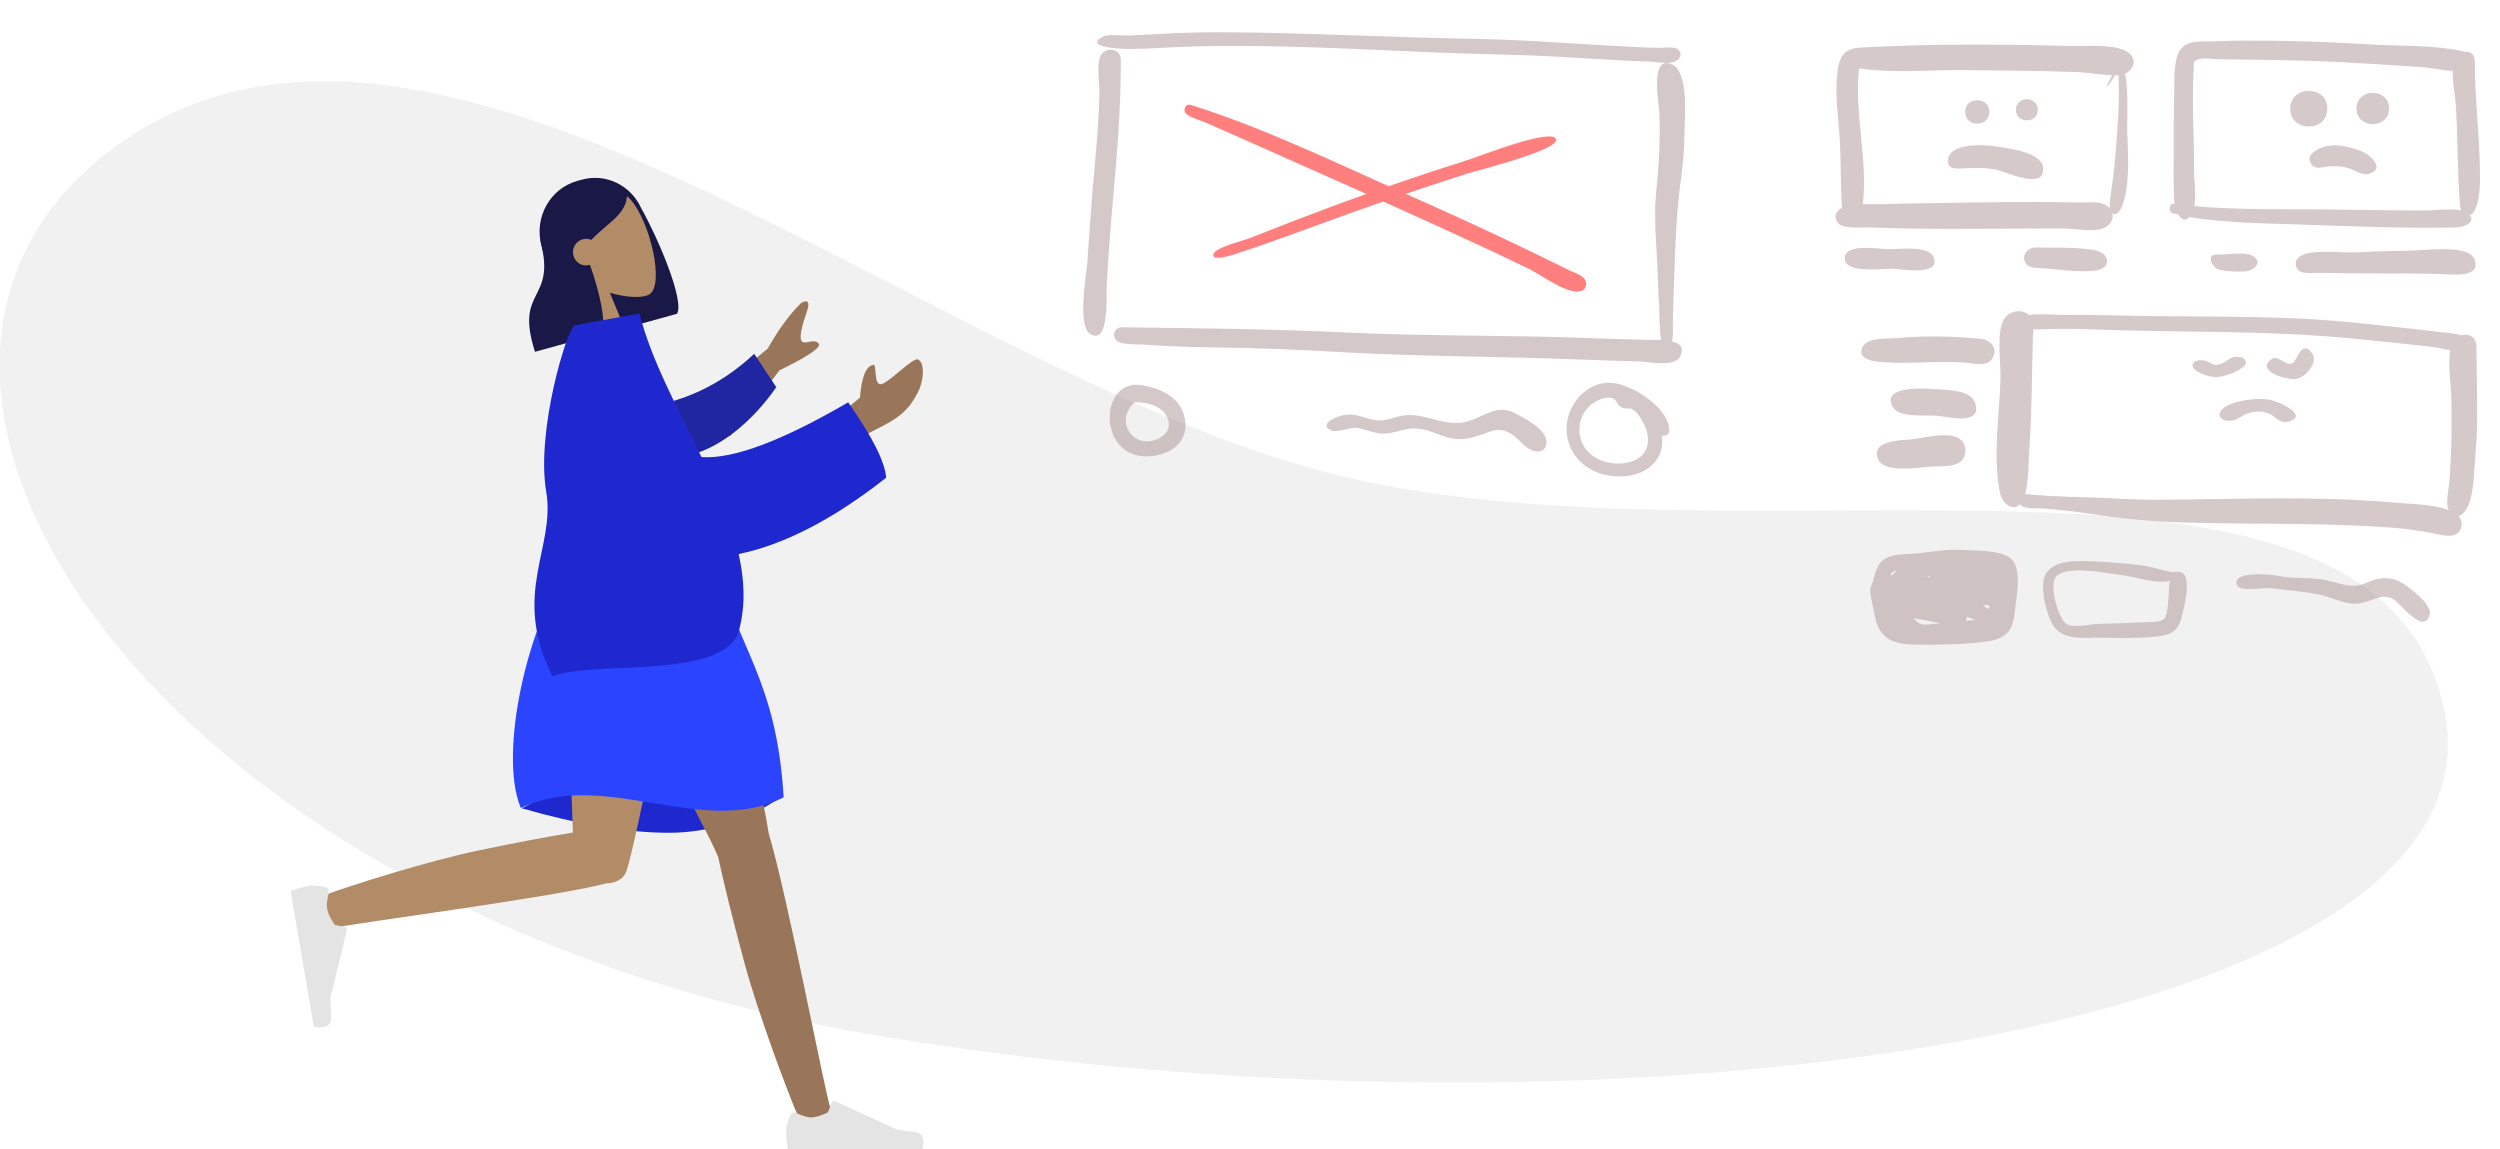 <?xml version="1.0" encoding="UTF-8" standalone="no"?>
<svg
   xmlns:dc="http://purl.org/dc/elements/1.1/"
   xmlns:cc="http://creativecommons.org/ns#"
   xmlns:rdf="http://www.w3.org/1999/02/22-rdf-syntax-ns#"
   xmlns:svg="http://www.w3.org/2000/svg"
   xmlns="http://www.w3.org/2000/svg"
   id="svg8"
   version="1.1"
   viewBox="0 0 174 80"
   height="80mm"
   width="174mm">
  <defs
     id="defs2" />
  <g
     transform="translate(0,-217)"
     id="layer1">
    <g
       style="fill:none;fill-rule:evenodd;stroke:none;stroke-width:1"
       transform="matrix(0.265,0,0,0.265,1.819,52.655)"
       id="Scene/Whiteboard">
      <g
         style="opacity:0.5;fill:#ac9393"
         id="Big-Cards"
         transform="matrix(-1,0,0,1,453.536,64)" />
      <g
         transform="translate(-51.5,287.5)"
         id="g4995">
        <path
           id="Background-Shape"
           d="M 686.725,519.875 C 670.419,435.901 505.419,483.74 397.246,457.779 289.074,431.819 161.097,310.915 76.4,370.14 -8.297,429.364 81.82,572.527 276.079,604.834 c 194.259,32.307 426.953,-0.986 410.646,-84.96 z"
           style="fill:#f1f1f2;fill-opacity:1" />
        <path
           transform="matrix(-1,0,0,1,453.536,64)"
           id="Image-Border"
           d="m -30.245,358.317 c -0.391,-1.735 -0.179,-4.388 -0.201,-5.001 -0.102,-2.875 -0.138,-5.751 -0.249,-8.624 -0.263,-6.848 -0.438,-13.736 -0.966,-20.569 -0.504,-6.531 -1.778,-12.865 -1.815,-19.445 -0.025,-4.45 -1.261,-15.726 2.636,-18.749 6.698,-3.909 4.049,9.882 3.939,12.269 -0.33,7.186 0.118,14.055 0.841,21.195 0.662,6.544 -0.099,13.059 -0.353,19.604 -0.135,3.475 -0.209,6.944 -0.47,10.413 -0.081,1.082 0.044,5.956 -0.523,8.552 1.46,-0.063 2.85,0.003 3.625,-0.021 5.426,-0.164 10.853,-0.308 16.278,-0.512 20.87,-0.785 41.752,-0.43 62.619,-1.421 19.736,-0.938 39.545,-1.137 59.296,-1.38 1.728,0.151 2.501,1.964 1.392,3.358 -1.085,1.364 -6.115,1.065 -7.683,1.191 -5.563,0.447 -11.115,0.648 -16.695,0.702 -11.75,0.112 -23.456,0.615 -35.187,1.284 -20.843,1.188 -41.717,1.09 -62.571,1.938 -5.062,0.206 -10.124,0.36 -15.189,0.492 -2.671,0.07 -9.664,1.679 -10.987,-1.512 -0.935,-2.255 0.365,-3.292 2.265,-3.765 z M 85.206,277.158 c 6.314,-0.058 12.594,0.052 18.899,0.414 2.796,0.16 5.591,0.315 8.389,0.434 1.617,0.069 5.31,-0.461 6.727,0.288 5.566,2.945 -5.774,3.267 -7.152,3.244 -5.785,-0.097 -11.558,-0.548 -17.342,-0.69 -21.275,-0.523 -42.708,0.772 -63.964,1.644 -10.225,0.42 -20.445,0.479 -30.666,1.054 -5.587,0.314 -11.17,0.673 -16.758,0.967 -2.576,0.136 -5.153,0.268 -7.733,0.332 -1.589,0.04 -4.824,0.698 -6.293,0.098 -1.251,-0.511 -2.262,-1.227 -1.574,-2.742 0.74,-1.631 3.963,-0.937 5.326,-0.963 4.924,-0.096 9.837,-0.372 14.752,-0.673 11.16,-0.683 22.296,-1.482 33.478,-1.673 21.31,-0.364 42.591,-1.537 63.91,-1.735 z m 29.313,7.262 c 0.004,-2.922 3.507,-3.509 5.061,-1.522 1.486,1.901 0.53,7.655 0.566,9.93 0.12,7.494 0.828,14.944 1.501,22.404 0.668,7.398 1.141,14.8 1.656,22.209 0.239,3.425 2.871,17.093 -0.955,19.088 -4.882,2.546 -3.961,-10.409 -4.098,-12.771 -0.439,-7.602 -0.99,-15.215 -1.678,-22.798 -1.112,-12.259 -2.063,-24.231 -2.054,-36.539 z"
           style="opacity:0.5;fill:#ac9393;fill-rule:evenodd;stroke:none;stroke-width:1" />
        <path
           transform="matrix(-1,0,0,1,453.536,64)"
           id="Image-X"
           d="m 50.043,319.61 c 6.694,2.379 13.35,4.864 19.977,7.425 3.546,1.37 7.073,2.784 10.611,4.173 1.772,0.696 9.141,2.442 9.565,4.212 0.598,2.499 -7.257,-0.57 -8.507,-0.97 -3.53,-1.128 -7.016,-2.391 -10.502,-3.648 -7.8,-2.81 -15.567,-5.709 -23.398,-8.434 -0.733,-0.255 -1.465,-0.509 -2.199,-0.762 -8.312,3.733 -16.608,7.503 -24.876,11.332 -4.433,2.053 -8.843,4.154 -13.241,6.284 -3.26,1.579 -9.161,6.083 -12.752,6.005 -1.359,-0.03 -2.274,-0.321 -2.416,-1.968 -0.181,-2.106 3.212,-2.971 4.583,-3.657 4.7,-2.351 9.429,-4.642 14.172,-6.904 9.42,-4.493 18.928,-8.806 28.469,-13.034 0.055,-0.024 0.11,-0.049 0.165,-0.073 -5.292,-1.791 -10.598,-3.539 -15.917,-5.251 -3.039,-0.978 -24.35,-6.237 -23.573,-9.06 0.873,-3.164 19.747,4.297 22.65,5.222 7.147,2.278 14.274,4.62 21.364,7.068 17.014,-7.644 34.209,-15.788 51.956,-21.35 1.117,-0.35 1.824,0.803 1.57,1.77 -0.34,1.294 -4.32,2.342 -5.425,2.835 -4.371,1.952 -8.764,3.855 -13.135,5.809 -9.522,4.255 -19.062,8.469 -28.582,12.727 -0.187,0.083 -0.373,0.167 -0.56,0.25 z"
           style="opacity:0.5;fill:#ff0000;fill-rule:evenodd;stroke:none;stroke-width:1" />
        <path
           transform="matrix(-1,0,0,1,453.536,64)"
           id="Fill-117"
           d="m -12.892,373.133 c 4.352,0.763 7.421,4.937 6.944,9.309 -0.645,5.907 -6.532,8.614 -11.971,7.843 -6.171,-0.875 -7.469,-6.091 -4.479,-11.11 0.662,-1.111 1.423,-2.441 2.627,-3.026 0.827,-0.402 1.881,-0.046 2.547,-0.371 2.336,-1.137 0.931,-2.948 4.333,-2.646 m -1.981,-3.859 c -5.31,0.678 -15.122,6.823 -14.625,12.971 0.431,0.713 1.079,1.004 1.944,0.875 -0.208,1.332 -0.141,2.649 0.204,3.953 0.504,1.692 1.51,3.079 2.859,4.181 2.777,2.269 6.573,2.826 10.031,2.428 6.457,-0.742 11.546,-5.155 11.908,-11.871 0.354,-6.555 -5.368,-13.416 -12.321,-12.538"
           style="opacity:0.5;fill:#ac9393;fill-rule:evenodd;stroke:none;stroke-width:1" />
        <path
           transform="matrix(-1,0,0,1,453.536,64)"
           id="Fill-119"
           d="m 10.846,377.275 c -2.383,1.263 -6.152,3.202 -7.549,5.601 -1.476,2.533 0.052,5.304 3.162,4.106 2.469,-0.951 4.039,-3.974 6.673,-4.942 2.324,-0.855 3.261,-0.419 5.717,0.432 2.531,0.877 4.743,1.725 7.479,1.509 3.439,-0.27 6.417,-2.264 9.783,-2.718 2.834,-0.382 5.171,0.721 7.885,1.159 3.149,0.509 5.208,-0.683 8.154,-1.304 2.004,-0.422 5.536,1.296 6.998,0.653 3.287,-1.445 -0.19,-3.212 -2.01,-3.796 -3.065,-0.983 -4.951,-0.115 -7.866,0.7 -3.165,0.885 -4.532,0.22 -7.558,-0.593 -6.121,-1.645 -10.85,2.332 -16.652,1.609 -5.372,-0.67 -8.586,-5.398 -14.217,-2.417"
           style="opacity:0.5;fill:#ac9393;fill-rule:evenodd;stroke:none;stroke-width:1" />
        <path
           transform="matrix(-1,0,0,1,453.536,64)"
           id="Fill-121"
           d="m 110.935,374.336 c 5.892,5.524 -0.727,13.383 -7.224,8.968 -2.286,-1.554 -2.323,-4.05 -0.543,-6.282 1.627,-2.042 5.203,-2.838 7.767,-2.686 z m -2.184,-4.464 c -5.505,1.071 -10.697,3.597 -11.195,9.95 -0.487,6.199 5.871,9.077 11.213,8.671 11.992,-0.913 11.125,-20.774 -0.018,-18.62 z"
           style="opacity:0.5;fill:#ac9393;fill-rule:evenodd;stroke:none;stroke-width:1" />
        <g
           transform="matrix(-1,0,0,1,696.536,343)"
           id="Cards"
           style="opacity:0.5;fill:#ac9393">
          <path
             id="Fill-173"
             d="M 55.509,0.362 C 47.085,0.456 38.665,0.767 30.257,1.299 22.262,1.806 13.587,1.421 5.722,2.971 3.488,3.411 0.471,5.446 3.441,7.685 5.528,9.259 13.165,7.449 15.657,7.296 24.836,6.731 34.02,6.056 43.212,5.731 51.914,5.423 60.615,5.315 69.322,5.228 c 1.329,-0.013 3.536,-0.439 4.859,-0.053 1.902,0.555 1.451,0.706 1.593,3.12 0.258,4.374 0.187,8.764 0.1,13.142 -0.084,4.237 -0.241,8.473 -0.225,12.712 0.011,3.024 -0.956,9.033 0.561,11.66 2.184,3.78 4.45,-0.326 4.613,-2.838 0.312,-4.805 0.172,-9.668 0.174,-14.479 9.28e-4,-4.516 0.033,-9.031 -0.126,-13.544 C 80.756,11.687 81.222,5.996 79.466,3.032 77.677,0.013 73.371,0.664 70.228,0.52 65.326,0.295 60.415,0.311 55.509,0.362"
             style="fill:#ac9393" />
          <path
             id="Fill-171"
             d="M 1.91,5.81 C 1.919,14.295 0.937,22.722 0.662,31.197 0.536,35.093 0.28,39.371 1.266,43.196 2.261,47.058 5.421,47.895 5.785,43.583 6.522,34.853 6.341,25.8 6.915,17 7.118,13.892 8.437,8.198 7.206,5.289 6.122,2.726 1.905,2.234 1.91,5.81"
             style="fill:#ac9393" />
          <path
             id="Fill-175"
             d="m 80.906,43.208 c -14.63,1.937 -29.924,1.231 -44.659,1.535 -7.069,0.146 -14.137,0.155 -21.207,0.229 -2.467,0.026 -8.733,-0.913 -10.868,0.474 -3.398,2.208 0.289,3.912 2.538,3.961 13.952,0.306 28.06,-0.336 42.009,-0.794 6.267,-0.206 12.555,-0.306 18.806,-0.839 3.848,-0.328 8.053,-0.646 11.79,-1.68 0.796,-0.221 2.53,-0.175 2.708,-1.261 0.11,-0.672 -0.089,-1.768 -1.118,-1.626"
             style="fill:#ac9393" />
          <path
             id="Fill-177"
             d="m 20.07,55.54 c -4.066,0.024 -16.319,-1.865 -18.003,2.1 -2.245,5.288 6.513,4.054 8.868,3.993 5.349,-0.137 10.695,-0.152 16.046,-0.15 5.25,0.002 10.5,-0.032 15.749,-0.156 1.521,-0.037 5.061,0.595 5.935,-1.237 0.665,-1.392 0.14,-2.49 -1.087,-3.226 -2.951,-1.773 -10.616,-0.745 -14.07,-0.905 -4.473,-0.206 -8.96,-0.419 -13.438,-0.419"
             style="fill:#ac9393" />
          <path
             id="Fill-179"
             d="m 69.537,56.519 c -2.324,0.138 -7.024,-0.82 -9.106,0.244 -2.366,1.209 -1.532,3.102 0.51,3.933 1.415,0.576 7.217,0.274 8.595,-0.393 1.436,-0.696 3.06,-3.972 0,-3.784"
             style="fill:#ac9393" />
          <path
             id="Fill-181"
             d="M 95.013,6.643 C 92.531,7.324 93.284,21.414 93.22,23.647 c -0.175,6.12 -0.863,13.817 1.17,19.71 1.297,3.757 3.787,3.248 3.363,-0.708 C 97.381,39.178 96.741,35.746 96.464,32.252 95.839,24.345 94.987,15.911 95.578,7.997 c 0.252,0.46 2.606,4.725 3.16,4.407 -0.167,0.099 -2.716,-6.027 -3.725,-5.761"
             style="fill:#ac9393" />
          <path
             id="Fill-183"
             d="m 122.93,1.453 c -5.023,0.074 -10.045,0.163 -15.066,0.302 -3.992,0.111 -10.266,-0.545 -13.927,1.135 -4.36,1.999 -2.291,6.455 1.804,6.549 3.622,0.084 7.485,-0.733 11.141,-0.859 9.873,-0.338 19.764,-0.41 29.642,-0.495 8.933,-0.077 18.246,0.876 27.101,-0.466 1.313,11.663 -2.239,23.375 -1.031,35.172 0.187,1.831 0.103,4.418 2.435,4.835 2.943,0.527 3.064,-2.388 3.175,-4.475 0.319,-5.959 0.146,-11.923 0.582,-17.89 0.404,-5.53 1.2,-11.181 0.528,-16.72 -0.827,-6.816 -4.093,-6.269 -9.866,-6.553 C 147.254,1.392 135.137,1.274 122.93,1.453"
             style="fill:#ac9393" />
          <path
             id="Fill-185"
             d="m 106.098,42.866 c -2.559,0.064 -6.81,-0.724 -8.45,1.73 -1.706,2.553 0.318,4.78 2.799,5.305 2.937,0.62 6.766,-0.23 9.814,-0.239 3.174,-0.009 6.349,0.026 9.523,0.038 13.608,0.053 27.275,0.259 40.873,-0.303 1.899,-0.078 7.289,0.559 8.603,-1.263 1.167,-1.616 0.351,-3.065 -1.186,-3.888 -2.52,-1.35 -7.697,-0.837 -10.5,-0.944 -3.462,-0.132 -6.928,-0.175 -10.392,-0.229 -13.672,-0.211 -27.415,-0.545 -41.085,-0.206"
             style="fill:#ac9393" />
          <path
             id="Fill-187"
             d="m 117.609,54.67 c -5.093,0.087 -10.526,-0.137 -15.568,0.636 -4.433,0.679 -4.979,4.965 -0.207,5.466 4.386,0.461 9.702,-0.4 14.109,-0.683 1.565,-0.101 3.385,0.042 4.136,-1.688 0.783,-1.808 -0.714,-3.541 -2.47,-3.73"
             style="fill:#ac9393" />
          <path
             id="Fill-189"
             d="m 156.108,55.12 c -2.718,0.068 -10.658,-1.101 -12.004,2.004 -2.241,5.169 8.507,3.205 10.569,3.129 2.599,-0.096 12.727,1.422 12.729,-2.715 0.002,-4.057 -8.805,-2.479 -11.294,-2.417"
             style="fill:#ac9393" />
          <path
             id="Fill-191"
             d="m 1.47,80.804 c 0.006,9.403 -0.579,18.893 0.279,28.272 0.355,3.879 0.294,11.31 2.541,14.598 1.595,2.334 3.807,2.171 4.678,-0.632 0.582,-1.874 -0.349,-5.621 -0.453,-7.625 -0.1,-1.924 -0.217,-3.847 -0.306,-5.771 -0.229,-4.957 -0.21,-9.907 -0.142,-14.867 0.058,-4.254 1.083,-9.883 0.117,-13.975 -0.9,-3.813 -6.713,-4.705 -6.713,0"
             style="fill:#ac9393" />
          <path
             id="Fill-193"
             d="m 95.967,72.532 c -16.313,0.409 -32.663,0.044 -48.961,0.851 -8.038,0.398 -16.045,1.272 -24.042,2.144 -3.929,0.429 -7.856,0.87 -11.779,1.354 -1.184,0.146 -11.019,0.527 -7.32,4.267 1.615,1.633 6.756,-0.073 8.79,-0.314 3.938,-0.465 7.884,-0.87 11.828,-1.287 7.504,-0.794 15.018,-1.546 22.554,-1.963 17.749,-0.983 35.572,-0.688 53.339,-1.344 4.806,-0.177 9.598,-0.304 14.406,-0.115 1.262,0.05 10.54,0.521 6.512,-2.905 -1.905,-1.621 -9.086,-0.784 -11.466,-0.833 -4.62,-0.096 -9.242,0.029 -13.86,0.145"
             style="fill:#ac9393" />
          <path
             id="Wireframy-Stuff"
             d="m 121.374,122.138 c -0.003,0.004 -0.005,0.008 -0.008,0.011 -0.889,1.31 -4.173,0.945 -5.611,1.043 -4.377,0.297 -8.673,0.799 -13.011,1.45 -8.644,1.296 -17.213,2.092 -25.951,2.308 -17.281,0.427 -34.633,0.028 -51.889,1.212 -3.822,0.263 -7.586,0.713 -11.345,1.432 -2.684,0.514 -7.858,2.274 -8.172,-2.16 -0.379,-5.344 13.03,-5.335 16.863,-5.692 16.461,-1.531 33.193,-1.208 49.705,-0.978 7.985,0.111 15.955,0.355 23.933,-0.133 7.97,-0.488 16.211,-0.36 24.123,-1.217 -1.019,-3.951 -0.87,-8.892 -1.156,-12.929 -0.734,-10.365 -0.538,-20.765 -1.011,-31.141 -0.208,-4.571 6.018,-5.264 7.865,-1.564 1.865,3.738 0.653,11.153 0.774,15.297 0.279,9.594 2.058,20.335 0.179,29.824 -0.654,3.3 -3.437,5.035 -5.29,3.236 z"
             style="fill:#ac9393" />
          <path
             id="Fill-199"
             d="m 131.408,78.693 c -2.204,0.3 -4.042,2.186 -3.058,4.578 1.239,3.012 4.93,1.835 7.369,1.645 7.75,-0.607 15.842,0.605 23.498,-0.309 2.091,-0.25 5.125,-1.389 3.247,-4.199 -1.411,-2.112 -6.553,-1.741 -8.739,-1.943 -7.475,-0.692 -14.852,-0.507 -22.317,0.229"
             style="fill:#ac9393" />
          <path
             id="Fill-201"
             d="m 144.488,91.834 c -3.006,0.202 -10.002,0.043 -11.269,3.463 -2.272,6.135 6.627,3.973 9.337,3.624 3.148,-0.405 10.568,0.68 12.244,-2.372 2.997,-5.458 -7.675,-4.897 -10.311,-4.715"
             style="fill:#ac9393" />
          <path
             id="Fill-203"
             d="m 136.759,105.298 c -1.426,1.426 -1.428,3.974 0,5.4 1.748,1.747 5.558,1.384 7.855,1.511 3.204,0.179 12.407,1.874 13.998,-1.899 2.147,-5.091 -6.187,-4.984 -8.928,-5.273 -3.168,-0.334 -10.3,-2.366 -12.925,0.261"
             style="fill:#ac9393" />
          <path
             id="Fill-205"
             d="m 24.437,18.159 c 0,5.473 8.548,5.473 8.548,0 0,-5.443 -8.548,-5.526 -8.548,0"
             style="fill:#ac9393" />
          <path
             id="Fill-207"
             d="m 40.651,18.221 c 0,6.257 9.736,6.244 9.736,0 0,-6.235 -9.736,-6.299 -9.736,0"
             style="fill:#ac9393" />
          <path
             id="Fill-209"
             d="m 29.842,35.375 c -4.733,-1.255 -0.373,-5.108 1.825,-5.988 3.493,-1.399 8.259,-2.43 11.753,-0.333 1.39,0.835 2.518,1.944 1.5,3.564 -1.085,1.724 -2.571,0.958 -4.224,0.799 -2.093,-0.202 -3.785,-0.171 -5.807,0.474 -1.509,0.481 -3.402,1.92 -5.047,1.485"
             style="fill:#ac9393;stroke-width:0.98" />
          <path
             id="Fill-211"
             d="m 116.69,18.505 c 0,3.702 5.748,3.702 5.748,0 0,-3.702 -5.748,-3.702 -5.748,0"
             style="fill:#ac9393" />
          <path
             id="Fill-213"
             d="m 129.402,19.062 c 0,4.113 6.386,4.113 6.386,0 0,-4.113 -6.386,-4.113 -6.386,0"
             style="fill:#ac9393" />
          <path
             id="Fill-215"
             d="m 128.929,27.988 c -3.354,0.432 -13.056,1.416 -13.599,5.55 -0.837,6.379 9.793,1.216 12.219,0.715 3.09,-0.638 5.85,-0.471 8.935,-0.347 1.694,0.068 3.946,0.342 3.769,-2.238 -0.291,-4.237 -8.392,-4.056 -11.324,-3.681"
             style="fill:#ac9393" />
          <path
             id="Fill-217"
             d="m 48.592,89.156 c -2.431,-0.587 -5.612,-4.389 -3.939,-6.716 2.743,-3.817 3.952,2.043 5.1,2.607 2.089,1.026 3.784,-2.724 5.967,-0.757 3.444,3.104 -4.96,5.391 -7.128,4.865"
             style="fill:#ac9393;stroke-width:0.951" />
          <path
             id="eye"
             d="m 69.787,88.695 c -2.375,-0.013 -7.389,-2.059 -7.744,-3.569 -0.211,-0.897 0.767,-1.759 2.357,-1.772 2.165,-0.016 2.854,1.696 4.731,2.055 2.025,0.386 1.724,-0.503 3.473,-0.964 1.28,-0.338 2.88,-0.196 3.325,0.761 0.839,1.805 -3.701,3.518 -6.142,3.489"
             style="fill:#ac9393;stroke-width:0.642" />
          <path
             id="Fill-221"
             d="m 50.38,100.238 c -4.612,-1.642 2.977,-5.162 5.607,-5.602 3.971,-0.664 11.965,0.576 12.906,3.523 0.375,1.173 -0.833,2.236 -2.964,2.026 -1.754,-0.173 -2.88,-1.51 -4.505,-1.989 -2.193,-0.646 -4.144,-0.602 -6.007,0.371 -1.518,0.793 -2.332,2.63 -5.037,1.672"
             style="fill:#ac9393;stroke-width:0.78" />
          <path
             id="Fill-223"
             d="m 53.722,140.885 c -4.12,0.879 -8.309,0.289 -12.449,1.115 -4.222,0.843 -6.745,2.438 -10.667,0.831 -0.185,-0.078 -0.369,-0.156 -0.553,-0.234 -3.036,-1.307 -6.218,-1.695 -9.396,0.39 -1.881,1.233 -7.589,5.499 -6.901,8.101 1.491,5.643 7.915,-3.206 9.553,-4.068 3.124,-1.645 5.265,0.456 8.481,1.049 3.852,0.71 6.951,-1.325 10.58,-2.136 4.244,-0.948 9.018,-1.278 13.335,-1.786 1.706,-0.2 8.166,1.149 8.75,-0.974 1.002,-3.647 -9.113,-2.633 -10.732,-2.289"
             style="fill:#ac9393" />
          <path
             id="Fill-225"
             d="m 83.449,152.25 c 0.269,0.204 0.053,0.04 0,0 m 11.54,-11.585 c 3.527,-0.358 14.813,-2.878 17.13,0.767 1.509,2.374 -0.886,11.137 -3.171,12.27 -1.826,0.905 -6.08,-0.096 -8.084,-0.167 -3.729,-0.131 -7.465,-0.19 -11.189,-0.422 -1.249,-0.078 -5.268,0.152 -6.247,-0.954 -1.156,-1.305 -1.105,-8.264 -1.377,-9.99 3.243,1.05 9.547,-1.16 12.938,-1.505 m 7.532,-3.573 c -4.518,0.196 -9.034,0.535 -13.518,1.141 -2.499,0.338 -5.032,1.236 -7.34,1.661 -0.744,0.137 -1.952,-0.243 -2.864,0.198 -2.666,1.288 -0.331,9.997 0.312,12.324 0.988,3.574 3.473,4.153 6.955,4.49 4.587,0.444 9.269,0.305 13.87,0.248 4.436,-0.054 10.416,0.929 12.905,-3.522 1.609,-2.878 3.334,-9.579 1.959,-12.786 -1.809,-4.22 -8.564,-3.911 -12.279,-3.755"
             style="fill:#ac9393" />
          <path
             id="quare"
             d="m 153.111,154.644 c -0.242,0.31 -0.242,0.31 0,0 m 0.99,-1.193 c -0.075,0.113 -0.421,0.479 0,0 m -10.773,-0.328 c 1.991,-0.375 3.984,-0.745 5.977,-1.109 -1.888,2.643 -3.876,1.55 -7.101,1.32 0.375,-0.07 0.749,-0.141 1.124,-0.211 m -9.501,-0.935 c 0.505,-0.169 1.009,-0.338 1.514,-0.507 -0.015,0.384 0.067,0.744 0.248,1.079 -0.864,-0.093 -1.728,-0.193 -2.59,-0.3 0.276,-0.091 0.552,-0.182 0.828,-0.273 m -4.403,-3.251 c -0.028,-0.694 1.014,-0.218 1.612,-0.264 -1.152,1.014 -1.689,1.102 -1.612,0.264 m 15.745,-7.864 c 0.152,-0.193 0.352,-0.184 0.602,0.029 -0.273,0.091 -1.323,0.537 -0.602,-0.029 m 10.211,-1.201 c 0.027,0 0.593,0.765 0,0 m -0.287,-0.251 c 0.148,0.113 0.148,0.113 0,0 m -1.275,-0.149 c 2.088,0.352 1.929,2.802 0,0 m -24.529,-0.167 c -0.424,0.352 -0.279,0.011 0,0 m 7.984,-5.216 c -3.544,0.206 -10.051,-0.001 -13.011,1.887 -3.863,2.465 -1.83,10.951 -1.485,14.671 0.511,5.499 3.098,7.064 8.276,7.641 6.18,0.689 12.529,0.817 18.741,0.654 5.594,-0.147 8.78,-2.071 9.805,-7.961 0.314,-1.802 1.11,-4.59 1.085,-6.316 -0.017,-1.197 -0.614,-1.743 -0.84,-2.762 -1.285,-5.797 -3.433,-6.484 -9.375,-6.737 -4.373,-0.186 -8.907,-1.301 -13.198,-1.077"
             style="fill:#ac9393" />
        </g>
        <g
           id="humaaans/standing-13"
           transform="matrix(0.574,0,0,0.592,105.054,352.387)"
           style="fill:none;fill-rule:evenodd;stroke:none;stroke-width:1">
          <g
             transform="translate(28,1)"
             id="humaaan-5">
            <g
               transform="rotate(-15,169.174,-161.403)"
               id="Head/Front/Long">
              <path
                 id="Hair-Back"
                 d="m 103.666,48.386 c 3.742,13.515 8.695,44.503 3.7,49.339 H 75.953 C 75.95,97.669 75.946,97.614 75.943,97.559 64.3,96.27 55.244,86.398 55.244,74.412 V 52.278 c 0,-12.862 10.427,-23.289 23.289,-23.289 h 2.166 c 11.536,0 21.113,8.388 22.966,19.398 z"
                 style="fill:#191847" />
              <g
                 transform="translate(58.494,33.283)"
                 id="Head"
                 style="fill:#b28b67;stroke-width:1">
                <path
                   id="path4079"
                   d="M 8.95,37.03 C 3.958,31.223 0.58,24.106 1.145,16.132 2.771,-6.844 35.041,-1.79 41.318,9.807 47.595,21.403 46.849,50.818 38.736,52.891 35.501,53.718 28.609,51.693 21.594,47.502 l 4.403,30.873 H 0 Z" />
              </g>
              <path
                 id="Hair-Front"
                 d="m 74.472,66.431 c 1.198,12.753 0.718,27.316 -2.852,30.773 H 40.206 C 38.456,67.063 55.371,78.735 55.371,50.357 c 1.055,-1.021 2.051,-2.032 3.037,-2.904 l -0.035,-0.835 C 63.813,35.581 70.714,30.062 79.077,30.062 c 12.544,0 16.503,5.785 19.874,10.697 -2.521,8.573 -12.304,9.844 -20.996,15.188 -1.025,-0.825 -2.331,-1.32 -3.754,-1.32 -3.29,0 -5.958,2.644 -5.958,5.905 0,3.261 2.667,5.905 5.958,5.905 0.091,0 0.181,-0.002 0.271,-0.006 z"
                 style="fill:#191847" />
            </g>
            <g
               transform="translate(0,218.452)"
               id="Bottom/Standing/Skirt">
              <path
                 id="Skirt-Shadow"
                 d="m 105.514,105.841 c 25.986,7.24 48.406,10.86 67.259,10.86 18.854,0 36.366,-5.575 52.537,-16.725 -25.43,-7.431 -46.372,-11.147 -62.827,-11.147 -16.455,0 -35.445,5.67 -56.969,17.011 z"
                 style="fill:#1f28cf" />
              <path
                 id="Leg"
                 d="m 195.269,127.137 c -0.251,-0.375 -0.462,-0.783 -0.63,-1.226 C 191.166,116.761 135.53,18.048 129.987,0 h 62.639 c 4.214,13.722 23.182,99.833 25.851,117.013 8.422,27.1 25.763,114.868 27.977,120.948 2.329,6.396 -10.775,13.06 -14.266,5.196 -5.556,-12.512 -18.794,-47.133 -24.688,-68.272 -5.526,-19.818 -10.026,-37.648 -12.23,-47.748 z"
                 style="fill:#997659" />
              <path
                 id="path4086"
                 d="m 144.022,139.189 c -25.436,6.404 -118.475,17.981 -124.86,19.797 -6.568,1.868 -12.327,-11.618 -4.208,-14.539 12.918,-4.648 48.512,-15.388 70.092,-19.771 17.358,-3.525 33.198,-6.402 43.832,-8.086 C 127.977,86.834 123.859,15.423 126.558,0 h 55.423 c -2.588,14.79 -24.47,122.706 -28.537,133.508 -1.291,3.856 -5.142,5.561 -9.422,5.681 z"
                 style="fill:#b28b67" />
              <g
                 transform="rotate(80,-58.299,91.622)"
                 id="Accessories/Shoe/Flat-Sneaker"
                 style="fill:#e4e4e4">
                <path
                   id="shoe"
                   d="m 2.901,27.516 c -1.212,3.235 -1.818,5.656 -1.818,7.262 0,1.953 0.325,4.804 0.976,8.551 2.266,0 22.631,0 61.096,0 1.588,-5.249 0.671,-8.082 -2.749,-8.501 -3.421,-0.419 -6.262,-0.796 -8.525,-1.134 L 23.484,21.035 c -0.546,-0.244 -1.187,0.002 -1.43,0.548 -0.004,0.009 -0.008,0.019 -0.012,0.028 l -1.825,4.428 c -3.167,1.477 -5.74,2.216 -7.72,2.216 -1.609,0 -3.83,-0.65 -6.664,-1.949 l 5.9e-6,-1.3e-5 c -1.088,-0.499 -2.374,-0.021 -2.872,1.067 -0.021,0.047 -0.041,0.095 -0.059,0.143 z" />
              </g>
              <g
                 transform="translate(225.311,214.729)"
                 id="g4092"
                 style="fill:#e4e4e4">
                <path
                   id="path4090"
                   d="m 2.901,27.516 c -1.212,3.235 -1.818,5.656 -1.818,7.262 0,1.953 0.325,4.804 0.976,8.551 2.266,0 22.631,0 61.096,0 1.588,-5.249 0.671,-8.082 -2.749,-8.501 -3.421,-0.419 -6.262,-0.796 -8.525,-1.134 L 23.484,21.035 c -0.546,-0.244 -1.187,0.002 -1.43,0.548 -0.004,0.009 -0.008,0.019 -0.012,0.028 l -1.825,4.428 c -3.167,1.477 -5.74,2.216 -7.72,2.216 -1.609,0 -3.83,-0.65 -6.664,-1.949 l 5.9e-6,-1.3e-5 c -1.088,-0.499 -2.374,-0.021 -2.872,1.067 -0.021,0.047 -0.041,0.095 -0.059,0.143 z" />
              </g>
              <path
                 id="Skirt"
                 d="m 126.737,0 c 24.423,-6.961 47.532,-6.961 69.326,0 7.583,34.462 26.007,48.14 29.247,100.976 C 188.481,119.205 142.986,87.975 105.073,105.752 94.24,80.886 109.406,21.003 126.737,0 Z"
                 style="fill:#2b44ff" />
            </g>
            <g
               transform="rotate(-10,755.731,24.089)"
               id="Body/Pointing-Forward">
              <path
                 id="Skin"
                 d="m 171.841,46.026 37.598,-20.491 c 6.252,-7.388 12.413,-13.126 18.481,-17.214 1.854,-0.77 5.097,-1.237 2.064,4.119 -3.033,5.356 -5.98,11.125 -4.435,12.775 1.545,1.65 5.397,-0.655 7.24,2.087 1.229,1.828 -5.353,4.715 -19.745,8.662 l -27.32,24.891 z m 58.886,17.289 16.515,-9.028 c 2.317,-8.774 5.087,-13.189 8.31,-13.244 2.476,-1.146 -1.836,9.941 2.858,8.979 4.693,-0.961 16.149,-9.439 18.122,-7.718 2.92,2.547 0.316,10.366 -2.751,14.256 -5.734,7.27 -10.481,9.756 -22.215,13.011 -6.135,1.702 -12.768,5.114 -19.899,10.235 z"
                 style="fill:#997659" />
              <path
                 transform="rotate(-9,179.707,47.161)"
                 id="Sleeve"
                 d="m 154.744,37.437 c 13.029,1.923 30.807,1.937 51.166,-6.822 l 4.714,17.28 c -14.763,10.585 -34.353,18.1 -49.979,15.175 -12.314,-2.305 -16.278,-18.193 -5.9,-25.634 z"
                 style="fill:#2026a2" />
              <path
                 id="Clothes"
                 d="m 171.262,67.65 c 13.981,3.47 37.426,-0.622 70.336,-12.275 8.163,16.804 11.936,28.785 11.32,35.941 -28.231,14.674 -52.428,21.217 -72.363,21.649 0.634,11.77 -0.806,22.97 -5.643,33.204 -9.943,21.039 -68.166,1.554 -87.742,5.389 C 74.911,111.94 98.614,95.84 98.634,70.49 98.654,42.73 121.055,0 124.351,0 h 30.056 c 1.658,21.201 10.005,44.566 16.856,67.65 z"
                 style="fill:#1f28cf" />
            </g>
          </g>
        </g>
      </g>
    </g>
  </g>
</svg>
